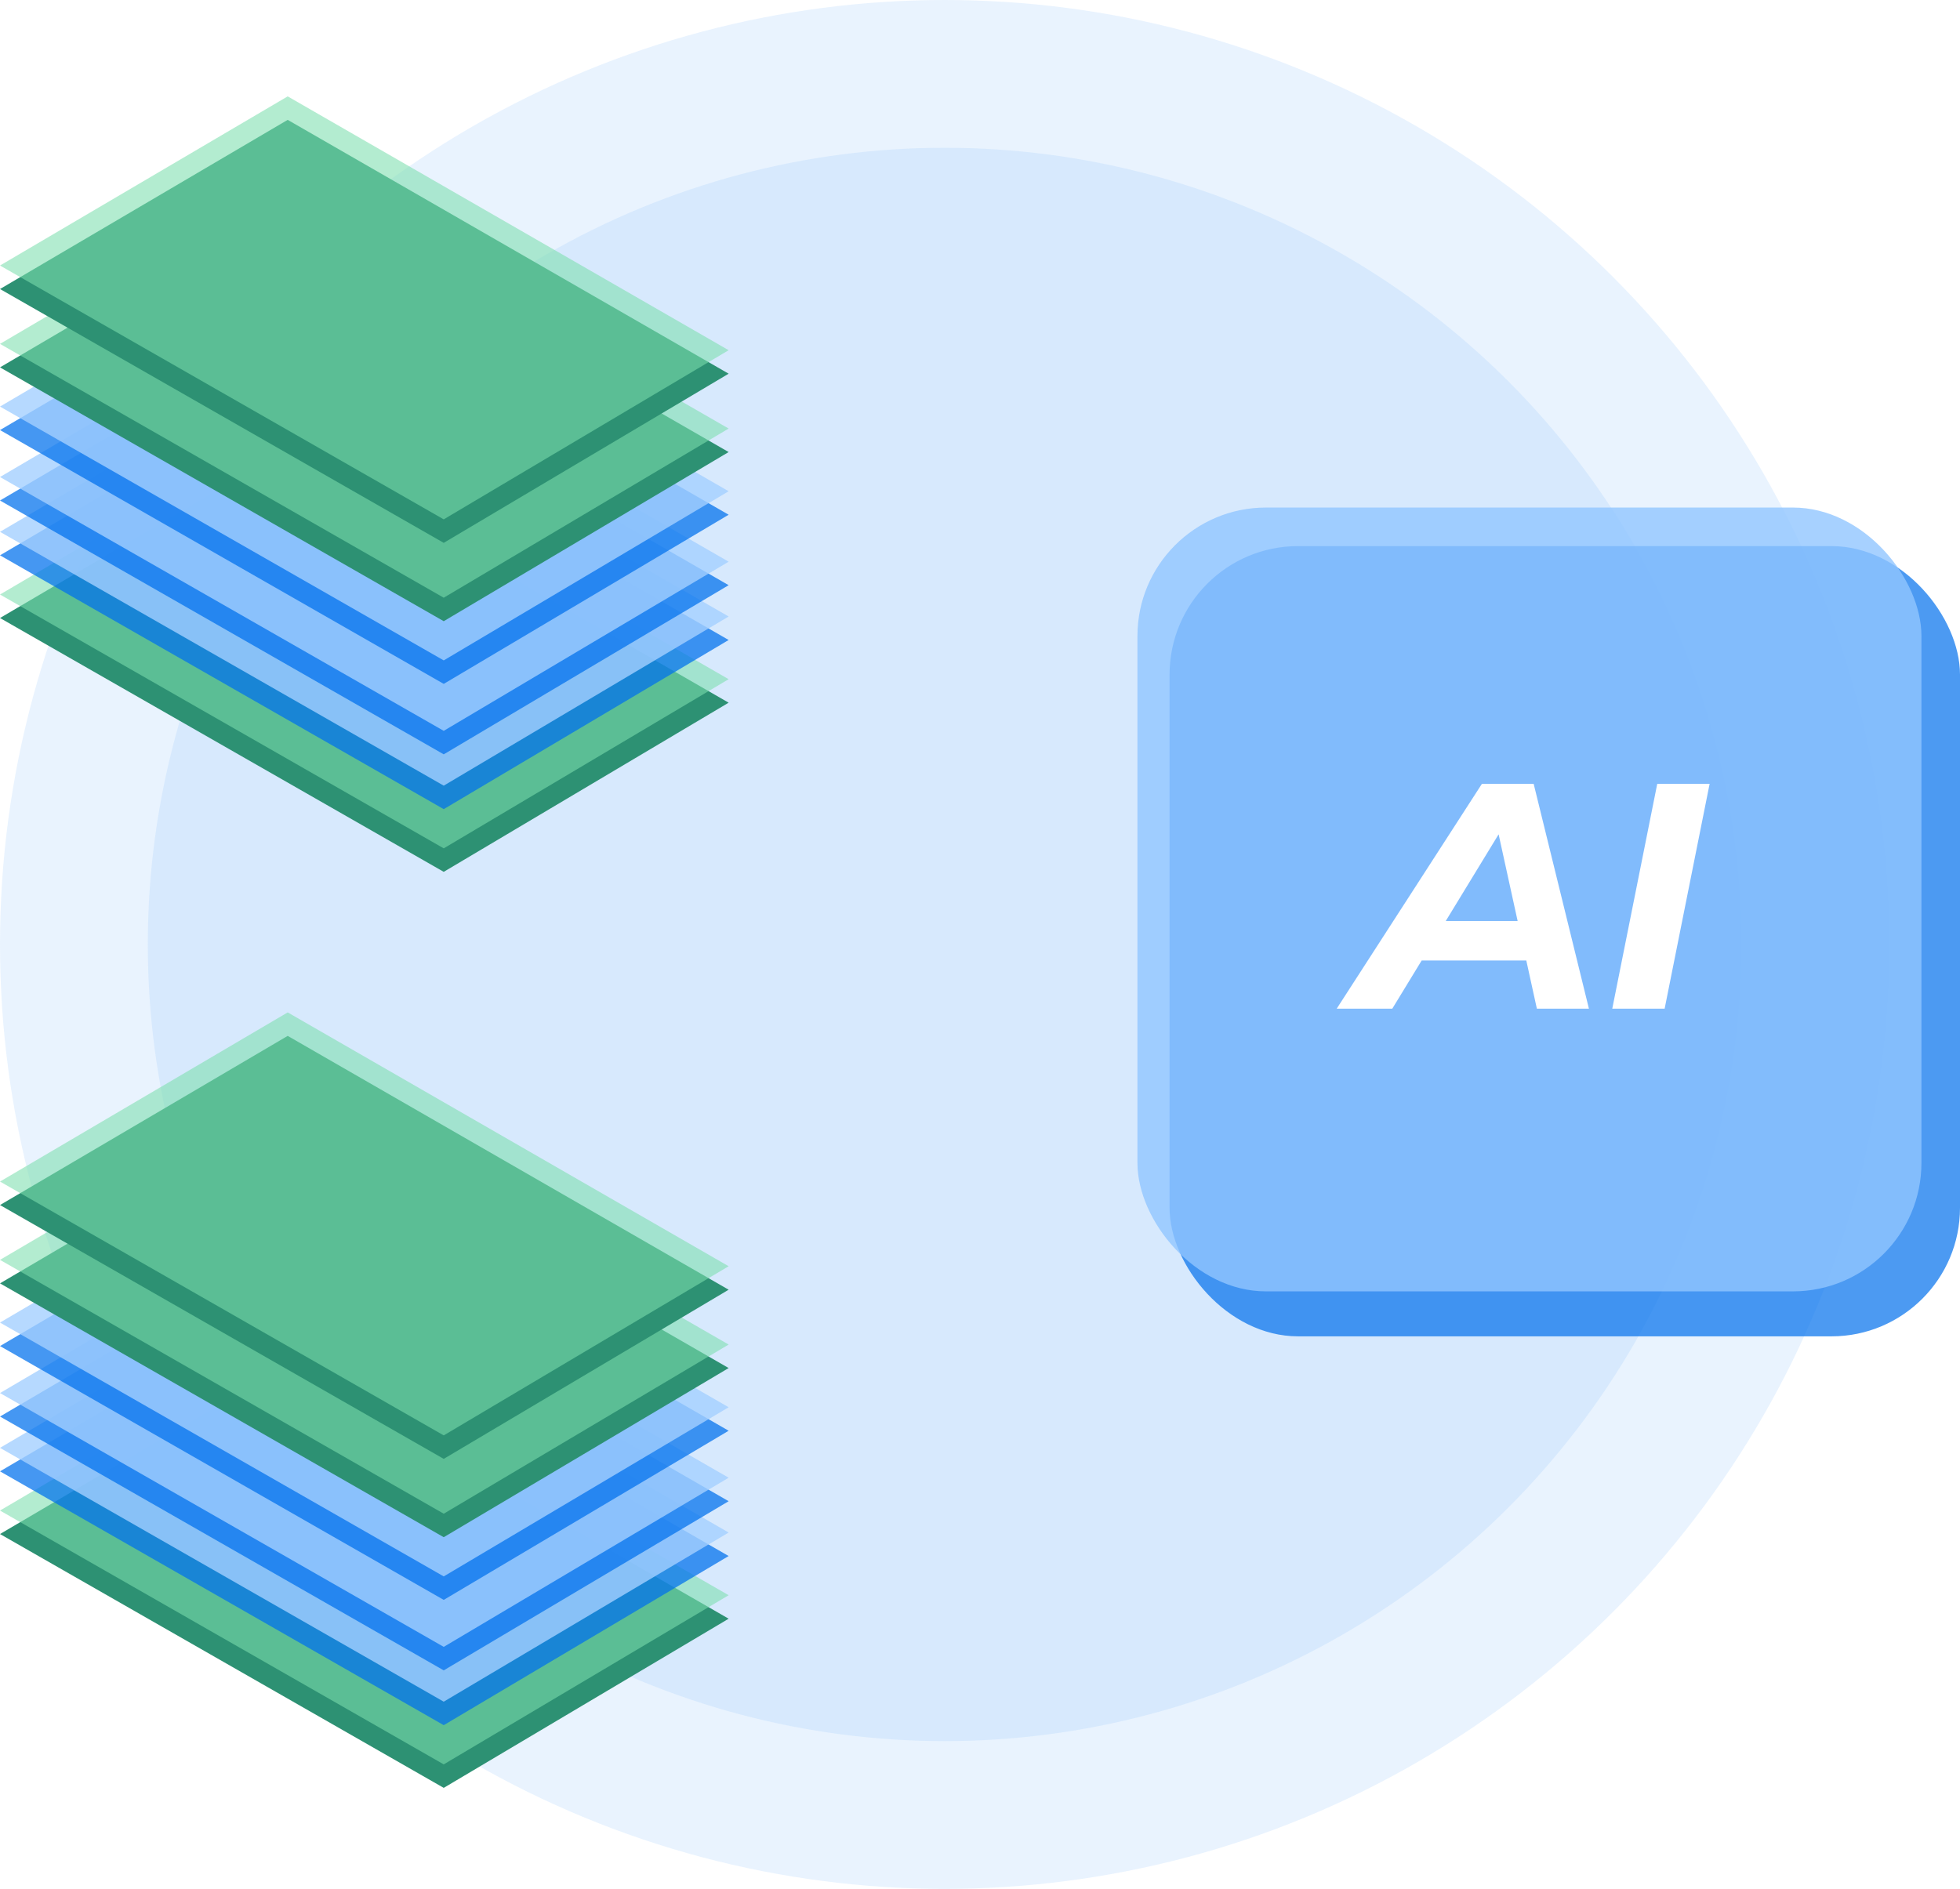 <svg width="305" height="294" viewBox="0 0 305 294" fill="none" xmlns="http://www.w3.org/2000/svg">
<circle cx="147" cy="147" r="147" fill="#8AC0FC" fill-opacity="0.18"/>
<circle cx="147" cy="147" r="124" fill="#8AC0FC" fill-opacity="0.18"/>
<g clip-path="url(#clip0_1102_883)">
<path d="M0 96.192C14.918 87.426 29.851 78.645 44.769 69.863L113.387 109.372L69.05 135.701L0 96.192Z" fill="#2D9173"/>
</g>
<g clip-path="url(#clip1_1102_883)" filter="url(#filter0_b_1102_883)">
<path d="M0 92.536C14.918 83.77 29.851 74.989 44.769 66.207L113.387 105.716L69.05 132.045L0 92.536Z" fill="#7DDEAF" fill-opacity="0.58"/>
</g>
<g clip-path="url(#clip2_1102_883)">
<path d="M0 86.434C14.918 77.669 29.851 68.887 44.769 60.105L113.387 99.614L69.05 125.943L0 86.434Z" fill="#0070ED" fill-opacity="0.73"/>
</g>
<g clip-path="url(#clip3_1102_883)" filter="url(#filter1_b_1102_883)">
<path d="M0 82.778C14.918 74.012 29.851 65.231 44.769 56.449L113.387 95.958L69.05 122.287L0 82.778Z" fill="#A4CFFF" fill-opacity="0.8"/>
</g>
<g clip-path="url(#clip4_1102_883)">
<path d="M0 77.903C14.918 69.137 29.851 60.356 44.769 51.574L113.387 91.083L69.05 117.412L0 77.903Z" fill="#0070ED" fill-opacity="0.73"/>
</g>
<g clip-path="url(#clip5_1102_883)" filter="url(#filter2_b_1102_883)">
<path d="M0 74.246C14.918 65.481 29.851 56.7 44.769 47.918L113.387 87.427L69.05 113.755L0 74.246Z" fill="#A4CFFF" fill-opacity="0.8"/>
</g>
<g clip-path="url(#clip6_1102_883)">
<path d="M0 66.938C14.918 58.172 29.851 49.391 44.769 40.609L113.387 80.118L69.05 106.447L0 66.938Z" fill="#0070ED" fill-opacity="0.73"/>
</g>
<g clip-path="url(#clip7_1102_883)" filter="url(#filter3_b_1102_883)">
<path d="M0 63.282C14.918 54.516 29.851 45.735 44.769 36.953L113.387 76.462L69.05 102.791L0 63.282Z" fill="#A4CFFF" fill-opacity="0.8"/>
</g>
<g clip-path="url(#clip8_1102_883)">
<path d="M0 57.18C14.918 48.415 29.851 39.633 44.769 30.852L113.387 70.361L69.05 96.689L0 57.18Z" fill="#2D9173"/>
</g>
<g clip-path="url(#clip9_1102_883)" filter="url(#filter4_b_1102_883)">
<path d="M0 53.524C14.918 44.758 29.851 35.977 44.769 27.195L113.387 66.704L69.05 93.033L0 53.524Z" fill="#7DDEAF" fill-opacity="0.58"/>
</g>
<g clip-path="url(#clip10_1102_883)">
<path d="M0 44.985C14.918 36.219 29.851 27.438 44.769 18.656L113.387 58.165L69.05 84.494L0 44.985Z" fill="#2D9173"/>
</g>
<g clip-path="url(#clip11_1102_883)" filter="url(#filter5_b_1102_883)">
<path d="M0 41.329C14.918 32.563 29.851 23.782 44.769 15L113.387 54.509L69.05 80.838L0 41.329Z" fill="#7DDEAF" fill-opacity="0.58"/>
</g>
<g clip-path="url(#clip12_1102_883)">
<path d="M0 238.77C14.918 230.004 29.851 221.223 44.769 212.441L113.387 251.95L69.05 278.279L0 238.77Z" fill="#2D9173"/>
</g>
<g clip-path="url(#clip13_1102_883)" filter="url(#filter6_b_1102_883)">
<path d="M0 235.114C14.918 226.348 29.851 217.567 44.769 208.785L113.387 248.294L69.05 274.623L0 235.114Z" fill="#7DDEAF" fill-opacity="0.58"/>
</g>
<g clip-path="url(#clip14_1102_883)">
<path d="M0 229.012C14.918 220.247 29.851 211.465 44.769 202.684L113.387 242.193L69.05 268.521L0 229.012Z" fill="#0070ED" fill-opacity="0.73"/>
</g>
<g clip-path="url(#clip15_1102_883)" filter="url(#filter7_b_1102_883)">
<path d="M0 225.356C14.918 216.59 29.851 207.809 44.769 199.027L113.387 238.536L69.05 264.865L0 225.356Z" fill="#A4CFFF" fill-opacity="0.8"/>
</g>
<g clip-path="url(#clip16_1102_883)">
<path d="M0 220.481C14.918 211.715 29.851 202.934 44.769 194.152L113.387 233.661L69.05 259.99L0 220.481Z" fill="#0070ED" fill-opacity="0.73"/>
</g>
<g clip-path="url(#clip17_1102_883)" filter="url(#filter8_b_1102_883)">
<path d="M0 216.825C14.918 208.059 29.851 199.278 44.769 190.496L113.387 230.005L69.05 256.334L0 216.825Z" fill="#A4CFFF" fill-opacity="0.8"/>
</g>
<g clip-path="url(#clip18_1102_883)">
<path d="M0 209.512C14.918 200.747 29.851 191.965 44.769 183.184L113.387 222.693L69.05 249.021L0 209.512Z" fill="#0070ED" fill-opacity="0.73"/>
</g>
<g clip-path="url(#clip19_1102_883)" filter="url(#filter9_b_1102_883)">
<path d="M0 205.856C14.918 197.09 29.851 188.309 44.769 179.527L113.387 219.036L69.05 245.365L0 205.856Z" fill="#A4CFFF" fill-opacity="0.8"/>
</g>
<g clip-path="url(#clip20_1102_883)">
<path d="M0 199.754C14.918 190.989 29.851 182.207 44.769 173.426L113.387 212.935L69.05 239.263L0 199.754Z" fill="#2D9173"/>
</g>
<g clip-path="url(#clip21_1102_883)" filter="url(#filter10_b_1102_883)">
<path d="M0 196.098C14.918 187.333 29.851 178.551 44.769 169.77L113.387 209.278L69.05 235.607L0 196.098Z" fill="#7DDEAF" fill-opacity="0.58"/>
</g>
<g clip-path="url(#clip22_1102_883)">
<path d="M0 187.563C14.918 178.797 29.851 170.016 44.769 161.234L113.387 200.743L69.05 227.072L0 187.563Z" fill="#2D9173"/>
</g>
<g clip-path="url(#clip23_1102_883)" filter="url(#filter11_b_1102_883)">
<path d="M0 183.907C14.918 175.141 29.851 166.36 44.769 157.578L113.387 197.087L69.05 223.416L0 183.907Z" fill="#7DDEAF" fill-opacity="0.58"/>
</g>
<rect x="182" y="85" width="123" height="123" rx="20" fill="#0070ED" fill-opacity="0.7"/>
<g filter="url(#filter12_b_1102_883)">
<rect x="177" y="79" width="122" height="122" rx="20" fill="#91C5FF" fill-opacity="0.8"/>
</g>
<path d="M208.006 157L230.606 122H238.656L247.256 157H239.156L232.356 126H235.556L216.656 157H208.006ZM217.356 149.5L220.656 143.35H238.706L239.656 149.5H217.356ZM250.888 157L257.888 122H266.038L259.038 157H250.888Z" fill="white"/>
<defs>
<filter id="filter0_b_1102_883" x="-4" y="62.207" width="121.387" height="73.836" filterUnits="userSpaceOnUse" color-interpolation-filters="sRGB">
<feFlood flood-opacity="0" result="BackgroundImageFix"/>
<feGaussianBlur in="BackgroundImageFix" stdDeviation="2"/>
<feComposite in2="SourceAlpha" operator="in" result="effect1_backgroundBlur_1102_883"/>
<feBlend mode="normal" in="SourceGraphic" in2="effect1_backgroundBlur_1102_883" result="shape"/>
</filter>
<filter id="filter1_b_1102_883" x="-4" y="52.449" width="121.387" height="73.836" filterUnits="userSpaceOnUse" color-interpolation-filters="sRGB">
<feFlood flood-opacity="0" result="BackgroundImageFix"/>
<feGaussianBlur in="BackgroundImageFix" stdDeviation="2"/>
<feComposite in2="SourceAlpha" operator="in" result="effect1_backgroundBlur_1102_883"/>
<feBlend mode="normal" in="SourceGraphic" in2="effect1_backgroundBlur_1102_883" result="shape"/>
</filter>
<filter id="filter2_b_1102_883" x="-4" y="43.918" width="121.387" height="73.836" filterUnits="userSpaceOnUse" color-interpolation-filters="sRGB">
<feFlood flood-opacity="0" result="BackgroundImageFix"/>
<feGaussianBlur in="BackgroundImageFix" stdDeviation="2"/>
<feComposite in2="SourceAlpha" operator="in" result="effect1_backgroundBlur_1102_883"/>
<feBlend mode="normal" in="SourceGraphic" in2="effect1_backgroundBlur_1102_883" result="shape"/>
</filter>
<filter id="filter3_b_1102_883" x="-4" y="32.953" width="121.387" height="73.836" filterUnits="userSpaceOnUse" color-interpolation-filters="sRGB">
<feFlood flood-opacity="0" result="BackgroundImageFix"/>
<feGaussianBlur in="BackgroundImageFix" stdDeviation="2"/>
<feComposite in2="SourceAlpha" operator="in" result="effect1_backgroundBlur_1102_883"/>
<feBlend mode="normal" in="SourceGraphic" in2="effect1_backgroundBlur_1102_883" result="shape"/>
</filter>
<filter id="filter4_b_1102_883" x="-4" y="23.195" width="121.387" height="73.836" filterUnits="userSpaceOnUse" color-interpolation-filters="sRGB">
<feFlood flood-opacity="0" result="BackgroundImageFix"/>
<feGaussianBlur in="BackgroundImageFix" stdDeviation="2"/>
<feComposite in2="SourceAlpha" operator="in" result="effect1_backgroundBlur_1102_883"/>
<feBlend mode="normal" in="SourceGraphic" in2="effect1_backgroundBlur_1102_883" result="shape"/>
</filter>
<filter id="filter5_b_1102_883" x="-4" y="11" width="121.387" height="73.836" filterUnits="userSpaceOnUse" color-interpolation-filters="sRGB">
<feFlood flood-opacity="0" result="BackgroundImageFix"/>
<feGaussianBlur in="BackgroundImageFix" stdDeviation="2"/>
<feComposite in2="SourceAlpha" operator="in" result="effect1_backgroundBlur_1102_883"/>
<feBlend mode="normal" in="SourceGraphic" in2="effect1_backgroundBlur_1102_883" result="shape"/>
</filter>
<filter id="filter6_b_1102_883" x="-4" y="204.785" width="121.387" height="73.836" filterUnits="userSpaceOnUse" color-interpolation-filters="sRGB">
<feFlood flood-opacity="0" result="BackgroundImageFix"/>
<feGaussianBlur in="BackgroundImageFix" stdDeviation="2"/>
<feComposite in2="SourceAlpha" operator="in" result="effect1_backgroundBlur_1102_883"/>
<feBlend mode="normal" in="SourceGraphic" in2="effect1_backgroundBlur_1102_883" result="shape"/>
</filter>
<filter id="filter7_b_1102_883" x="-4" y="195.027" width="121.387" height="73.836" filterUnits="userSpaceOnUse" color-interpolation-filters="sRGB">
<feFlood flood-opacity="0" result="BackgroundImageFix"/>
<feGaussianBlur in="BackgroundImageFix" stdDeviation="2"/>
<feComposite in2="SourceAlpha" operator="in" result="effect1_backgroundBlur_1102_883"/>
<feBlend mode="normal" in="SourceGraphic" in2="effect1_backgroundBlur_1102_883" result="shape"/>
</filter>
<filter id="filter8_b_1102_883" x="-4" y="186.496" width="121.387" height="73.836" filterUnits="userSpaceOnUse" color-interpolation-filters="sRGB">
<feFlood flood-opacity="0" result="BackgroundImageFix"/>
<feGaussianBlur in="BackgroundImageFix" stdDeviation="2"/>
<feComposite in2="SourceAlpha" operator="in" result="effect1_backgroundBlur_1102_883"/>
<feBlend mode="normal" in="SourceGraphic" in2="effect1_backgroundBlur_1102_883" result="shape"/>
</filter>
<filter id="filter9_b_1102_883" x="-4" y="175.527" width="121.387" height="73.836" filterUnits="userSpaceOnUse" color-interpolation-filters="sRGB">
<feFlood flood-opacity="0" result="BackgroundImageFix"/>
<feGaussianBlur in="BackgroundImageFix" stdDeviation="2"/>
<feComposite in2="SourceAlpha" operator="in" result="effect1_backgroundBlur_1102_883"/>
<feBlend mode="normal" in="SourceGraphic" in2="effect1_backgroundBlur_1102_883" result="shape"/>
</filter>
<filter id="filter10_b_1102_883" x="-4" y="165.77" width="121.387" height="73.836" filterUnits="userSpaceOnUse" color-interpolation-filters="sRGB">
<feFlood flood-opacity="0" result="BackgroundImageFix"/>
<feGaussianBlur in="BackgroundImageFix" stdDeviation="2"/>
<feComposite in2="SourceAlpha" operator="in" result="effect1_backgroundBlur_1102_883"/>
<feBlend mode="normal" in="SourceGraphic" in2="effect1_backgroundBlur_1102_883" result="shape"/>
</filter>
<filter id="filter11_b_1102_883" x="-4" y="153.578" width="121.387" height="73.836" filterUnits="userSpaceOnUse" color-interpolation-filters="sRGB">
<feFlood flood-opacity="0" result="BackgroundImageFix"/>
<feGaussianBlur in="BackgroundImageFix" stdDeviation="2"/>
<feComposite in2="SourceAlpha" operator="in" result="effect1_backgroundBlur_1102_883"/>
<feBlend mode="normal" in="SourceGraphic" in2="effect1_backgroundBlur_1102_883" result="shape"/>
</filter>
<filter id="filter12_b_1102_883" x="173" y="75" width="130" height="130" filterUnits="userSpaceOnUse" color-interpolation-filters="sRGB">
<feFlood flood-opacity="0" result="BackgroundImageFix"/>
<feGaussianBlur in="BackgroundImageFix" stdDeviation="2"/>
<feComposite in2="SourceAlpha" operator="in" result="effect1_backgroundBlur_1102_883"/>
<feBlend mode="normal" in="SourceGraphic" in2="effect1_backgroundBlur_1102_883" result="shape"/>
</filter>
<clipPath id="clip0_1102_883">
<rect width="113.387" height="65.838" fill="white" transform="translate(0 69.863)"/>
</clipPath>
<clipPath id="clip1_1102_883">
<rect width="113.387" height="65.838" fill="white" transform="translate(0 66.207)"/>
</clipPath>
<clipPath id="clip2_1102_883">
<rect width="113.387" height="65.838" fill="white" transform="translate(0 60.105)"/>
</clipPath>
<clipPath id="clip3_1102_883">
<rect width="113.387" height="65.838" fill="white" transform="translate(0 56.449)"/>
</clipPath>
<clipPath id="clip4_1102_883">
<rect width="113.387" height="65.838" fill="white" transform="translate(0 51.574)"/>
</clipPath>
<clipPath id="clip5_1102_883">
<rect width="113.387" height="65.838" fill="white" transform="translate(0 47.918)"/>
</clipPath>
<clipPath id="clip6_1102_883">
<rect width="113.387" height="65.838" fill="white" transform="translate(0 40.609)"/>
</clipPath>
<clipPath id="clip7_1102_883">
<rect width="113.387" height="65.838" fill="white" transform="translate(0 36.953)"/>
</clipPath>
<clipPath id="clip8_1102_883">
<rect width="113.387" height="65.838" fill="white" transform="translate(0 30.852)"/>
</clipPath>
<clipPath id="clip9_1102_883">
<rect width="113.387" height="65.838" fill="white" transform="translate(0 27.195)"/>
</clipPath>
<clipPath id="clip10_1102_883">
<rect width="113.387" height="65.838" fill="white" transform="translate(0 18.656)"/>
</clipPath>
<clipPath id="clip11_1102_883">
<rect width="113.387" height="65.838" fill="white" transform="translate(0 15)"/>
</clipPath>
<clipPath id="clip12_1102_883">
<rect width="113.387" height="65.838" fill="white" transform="translate(0 212.441)"/>
</clipPath>
<clipPath id="clip13_1102_883">
<rect width="113.387" height="65.838" fill="white" transform="translate(0 208.785)"/>
</clipPath>
<clipPath id="clip14_1102_883">
<rect width="113.387" height="65.838" fill="white" transform="translate(0 202.684)"/>
</clipPath>
<clipPath id="clip15_1102_883">
<rect width="113.387" height="65.838" fill="white" transform="translate(0 199.027)"/>
</clipPath>
<clipPath id="clip16_1102_883">
<rect width="113.387" height="65.838" fill="white" transform="translate(0 194.152)"/>
</clipPath>
<clipPath id="clip17_1102_883">
<rect width="113.387" height="65.838" fill="white" transform="translate(0 190.496)"/>
</clipPath>
<clipPath id="clip18_1102_883">
<rect width="113.387" height="65.838" fill="white" transform="translate(0 183.184)"/>
</clipPath>
<clipPath id="clip19_1102_883">
<rect width="113.387" height="65.838" fill="white" transform="translate(0 179.527)"/>
</clipPath>
<clipPath id="clip20_1102_883">
<rect width="113.387" height="65.838" fill="white" transform="translate(0 173.426)"/>
</clipPath>
<clipPath id="clip21_1102_883">
<rect width="113.387" height="65.838" fill="white" transform="translate(0 169.77)"/>
</clipPath>
<clipPath id="clip22_1102_883">
<rect width="113.387" height="65.838" fill="white" transform="translate(0 161.234)"/>
</clipPath>
<clipPath id="clip23_1102_883">
<rect width="113.387" height="65.838" fill="white" transform="translate(0 157.578)"/>
</clipPath>
</defs>
</svg>
